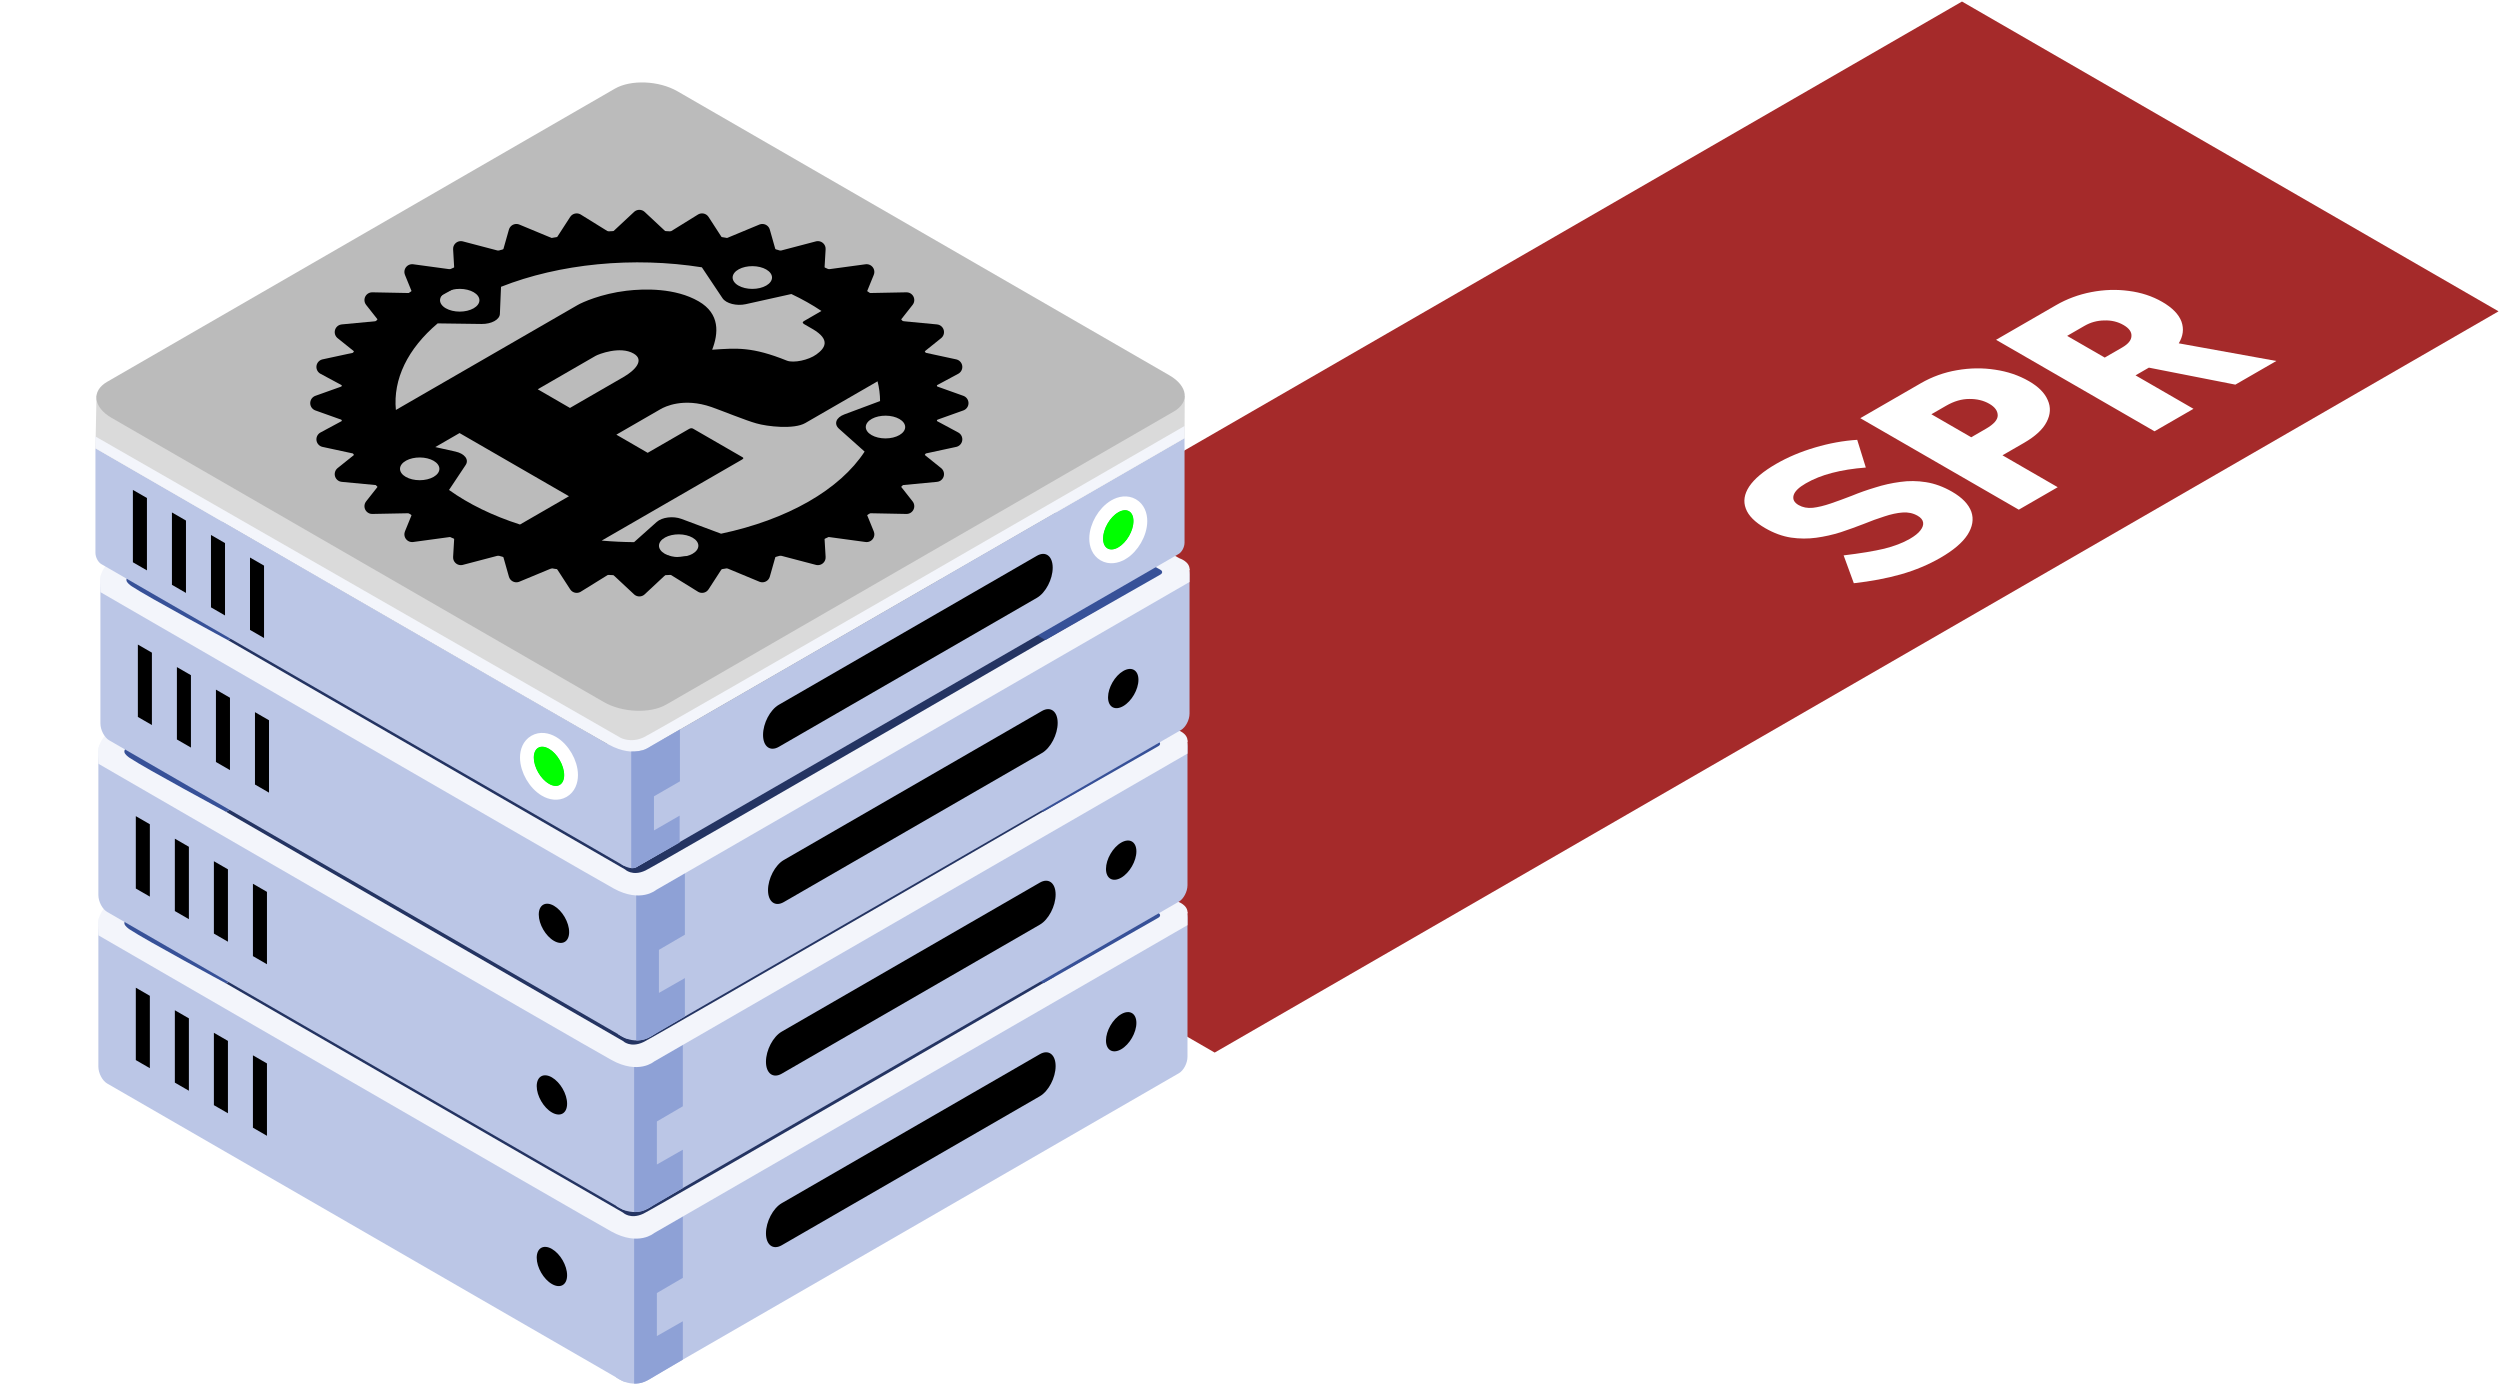 <svg width="306" height="170" viewBox="0 0 306 170" fill="none" xmlns="http://www.w3.org/2000/svg">
<g clip-path="url(#clip0_35_1712)">
<rect width="75.835" height="181.458" transform="matrix(0.866 0.5 -0.866 0.5 240.147 0.189)" fill="#A52A2A"/>
<path d="M237.521 68.267C236.043 69.12 234.426 69.797 232.671 70.299C230.935 70.789 229.013 71.152 226.907 71.387L225.66 67.979C227.711 67.733 229.364 67.461 230.62 67.163C231.858 66.853 232.902 66.453 233.752 65.963C234.362 65.611 234.796 65.264 235.054 64.923C235.332 64.571 235.442 64.24 235.387 63.931C235.332 63.621 235.11 63.355 234.722 63.131C234.168 62.811 233.549 62.677 232.865 62.731C232.182 62.784 231.443 62.944 230.648 63.211C229.835 63.467 228.985 63.776 228.099 64.139C227.193 64.491 226.26 64.827 225.3 65.147C224.32 65.456 223.323 65.68 222.307 65.819C221.29 65.957 220.265 65.952 219.23 65.803C218.177 65.643 217.124 65.259 216.071 64.651C214.796 63.915 214.002 63.115 213.688 62.251C213.355 61.376 213.494 60.475 214.104 59.547C214.732 58.608 215.831 57.685 217.401 56.779C218.824 55.957 220.404 55.291 222.14 54.779C223.895 54.256 225.623 53.941 227.323 53.835L228.376 57.227C226.842 57.344 225.466 57.563 224.247 57.883C223.046 58.192 221.974 58.619 221.032 59.163C220.163 59.664 219.665 60.155 219.535 60.635C219.406 61.115 219.609 61.509 220.145 61.819C220.644 62.107 221.226 62.219 221.891 62.155C222.538 62.08 223.267 61.904 224.08 61.627C224.893 61.349 225.752 61.035 226.658 60.683C227.563 60.309 228.514 59.973 229.512 59.675C230.51 59.355 231.535 59.125 232.588 58.987C233.623 58.837 234.676 58.848 235.747 59.019C236.819 59.189 237.881 59.579 238.934 60.187C240.172 60.901 240.957 61.717 241.29 62.635C241.604 63.541 241.447 64.485 240.819 65.467C240.191 66.427 239.091 67.36 237.521 68.267ZM247.099 62.385L227.7 51.185L235.099 46.913C236.485 46.113 237.963 45.58 239.533 45.313C241.122 45.035 242.674 45.014 244.189 45.249C245.722 45.473 247.108 45.942 248.346 46.657C249.51 47.329 250.276 48.102 250.646 48.977C251.034 49.841 250.988 50.731 250.507 51.649C250.046 52.556 249.122 53.409 247.736 54.209L245.103 55.729L251.865 59.633L247.099 62.385ZM241.279 53.521L243.08 52.481C244.041 51.926 244.521 51.382 244.521 50.849C244.521 50.294 244.18 49.819 243.496 49.425C242.794 49.02 241.972 48.822 241.03 48.833C240.106 48.833 239.164 49.11 238.203 49.665L236.402 50.705L241.279 53.521ZM263.716 52.791L244.317 41.591L251.661 37.351C252.991 36.583 254.432 36.05 255.984 35.751C257.536 35.453 259.06 35.404 260.556 35.607C262.071 35.799 263.438 36.247 264.658 36.951C265.896 37.666 266.681 38.471 267.013 39.367C267.328 40.252 267.217 41.138 266.681 42.023L278.625 44.183L273.609 47.079L263.023 44.999L261.388 45.943L268.482 50.039L263.716 52.791ZM257.619 43.767L259.753 42.535C260.492 42.108 260.87 41.645 260.889 41.143C260.926 40.631 260.603 40.178 259.919 39.783C259.217 39.378 258.432 39.191 257.563 39.223C256.695 39.234 255.891 39.453 255.152 39.879L253.018 41.111L257.619 43.767Z" fill="white"/>
<path d="M77.618 149.208L13.588 112.241C12.733 111.747 12.04 112.272 12.04 113.411V130.553C12.04 131.35 12.525 132.279 13.124 132.625L76.068 168.965C76.923 169.459 77.618 168.934 77.618 167.795V149.208ZM145.348 112.314C145.348 111.429 144.81 111.022 144.146 111.404L77.618 149.815V167.454C77.618 168.782 78.426 169.393 79.421 168.818L144.296 131.363C144.877 131.028 145.348 130.126 145.348 129.352V112.314Z" fill="#BBC6E6"/>
<path d="M79.069 90.678L27.028 120.723L78.453 150.414L130.495 120.367L79.069 90.678Z" fill="#243462"/>
<path d="M74.621 149.656L81.587 149.118L82.88 162.11L78.34 164.732C78.34 164.732 77.821 165.273 76.543 164.529C75.266 163.785 74.621 149.656 74.621 149.656Z" fill="#BBC6E6"/>
<path d="M18.342 121.888L16.624 120.896V129.755L18.342 130.747V121.888ZM23.12 124.647L21.402 123.655V132.514L23.12 133.506V124.647ZM27.899 127.405L26.18 126.414V135.272L27.899 136.264V127.405ZM32.676 130.164L30.958 129.171V138.03L32.676 139.023V130.164ZM67.554 152.871C68.58 153.464 69.413 154.907 69.413 156.092C69.413 157.277 68.58 157.758 67.554 157.165C66.527 156.573 65.694 155.13 65.694 153.945C65.694 152.76 66.527 152.279 67.554 152.871Z" fill="black"/>
<path d="M75.403 168.581C75.403 168.581 77.589 170.339 79.864 168.563C82.136 166.787 79.967 161.75 79.967 161.75L75.454 161.765L75.403 168.581Z" fill="#BBC6E6"/>
<path d="M77.618 150.643C77.618 150.643 78.244 150.743 78.959 150.502C79.328 150.378 79.632 150.297 79.998 150.019L83.579 147.94V156.409L80.403 158.265V163.534L83.579 161.722V166.417L79.676 168.72C79.676 168.72 79.272 168.965 78.877 169.133C78.659 169.224 78.431 169.286 78.198 169.317C78.082 169.329 77.969 169.346 77.873 169.352C77.725 169.36 77.618 169.357 77.618 169.357V150.643Z" fill="#8EA1D6"/>
<path d="M12.137 112.286C12.371 111.899 13.444 112.158 13.444 112.158L76.254 148.421C76.254 148.421 77.151 149.309 78.75 148.554C80.205 147.867 134.059 116.649 143.838 110.98C144.815 110.413 145.348 111.708 145.348 111.708L145.345 113.24L80.058 150.933C80.058 150.933 78.176 152.573 74.855 150.748C71.535 148.923 12.04 114.481 12.04 114.481C12.04 114.481 11.903 112.674 12.137 112.286Z" fill="#F3F5FB"/>
<path d="M77.676 75.054L79.358 74.369L144.124 110.345L143.997 111.055L139.637 113.415L77.676 77.624V75.054Z" fill="#F3F5FB"/>
<path d="M144.124 110.345C144.124 110.345 145.441 110.753 145.348 111.783L144.579 112.086L143.719 111.425L143.581 110.657L144.124 110.345ZM13.958 112.206L13.925 110.257L75.665 74.612L77.676 75.054V77.467L15.841 113.167L13.958 112.206Z" fill="#F3F5FB"/>
<path d="M75.578 74.662C75.578 74.662 77.147 73.393 79.357 74.369L79.083 75.193L77.618 76.593L76.805 76.372L76.172 75.593L75.578 74.662Z" fill="#F3F5FB"/>
<path d="M77.617 77.058L77.885 76.828L141.745 111.717C141.935 111.821 141.987 111.911 141.993 112.013C141.999 112.116 141.957 112.231 141.778 112.332L127.715 120.348L77.577 91.401L77.617 77.058Z" fill="#375198"/>
<path d="M77.234 76.904C77.234 76.904 77.497 76.708 77.885 76.828L77.879 76.981L77.616 77.199L77.282 77.052L77.234 76.904Z" fill="#375198"/>
<path d="M137.234 124.134C138.261 123.54 139.094 124.022 139.094 125.208C139.094 126.393 138.261 127.838 137.234 128.43C136.206 129.023 135.373 128.542 135.373 127.356C135.373 126.171 136.206 124.726 137.234 124.134ZM129.208 130.49C129.208 129.07 128.343 128.417 127.278 129.031L95.685 147.271C94.619 147.887 93.754 149.54 93.754 150.96C93.754 152.38 94.619 153.034 95.685 152.419L127.278 134.178C128.343 133.563 129.208 131.911 129.208 130.49Z" fill="black"/>
<path d="M12.04 113.521C12.04 113.521 11.521 111.178 14.65 109.839L14 110.756C17.418 114.422 16.645 114.951 12.461 112.927L12.04 113.521Z" fill="#F3F5FB"/>
<path d="M27.655 120.362L77.618 91.516V77.149C77.618 77.149 77.474 76.764 77.202 76.921C72.294 79.741 25.429 106.675 15.678 112.375C15.46 112.503 15.162 112.771 15.232 113.079C15.291 113.338 15.687 113.642 15.864 113.759C17.86 115.091 27.655 120.362 27.655 120.362Z" fill="#375198"/>
<path d="M77.618 128.208L13.588 91.241C12.733 90.747 12.04 91.272 12.04 92.411V109.553C12.04 110.35 12.525 111.279 13.124 111.625L76.068 147.965C76.923 148.459 77.618 147.934 77.618 146.795V128.208ZM145.348 91.314C145.348 90.429 144.81 90.022 144.146 90.404L77.618 128.815V146.454C77.618 147.782 78.426 148.393 79.421 147.818L144.296 110.363C144.877 110.028 145.348 109.126 145.348 108.352V91.314Z" fill="#BBC6E6"/>
<path d="M79.069 69.678L27.028 99.723L78.453 129.414L130.495 99.368L79.069 69.678Z" fill="#243462"/>
<path d="M74.621 128.656L81.587 128.118L82.88 141.11L78.34 143.732C78.34 143.732 77.821 144.273 76.543 143.529C75.266 142.785 74.621 128.656 74.621 128.656Z" fill="#BBC6E6"/>
<path d="M18.342 100.888L16.624 99.896V108.755L18.342 109.747V100.888ZM23.12 103.647L21.402 102.655V111.514L23.12 112.506V103.647ZM27.899 106.405L26.18 105.414V114.272L27.899 115.264V106.405ZM32.676 109.164L30.958 108.171V117.03L32.676 118.023V109.164ZM67.554 131.871C68.58 132.464 69.413 133.907 69.413 135.092C69.413 136.277 68.58 136.758 67.554 136.165C66.527 135.573 65.694 134.13 65.694 132.945C65.694 131.76 66.527 131.279 67.554 131.871Z" fill="black"/>
<path d="M75.403 147.581C75.403 147.581 77.589 149.339 79.864 147.563C82.136 145.787 79.967 140.75 79.967 140.75L75.454 140.765L75.403 147.581Z" fill="#BBC6E6"/>
<path d="M77.618 129.643C77.618 129.643 78.244 129.743 78.959 129.502C79.328 129.378 79.632 129.297 79.998 129.019L83.579 126.94V135.409L80.403 137.265V142.534L83.579 140.722V145.417L79.676 147.72C79.676 147.72 79.272 147.965 78.877 148.133C78.659 148.224 78.431 148.286 78.198 148.317C78.082 148.329 77.969 148.346 77.873 148.352C77.725 148.36 77.618 148.357 77.618 148.357V129.643Z" fill="#8EA1D6"/>
<path d="M12.137 91.287C12.371 90.899 13.444 91.158 13.444 91.158L76.254 127.421C76.254 127.421 77.151 128.309 78.75 127.554C80.205 126.867 134.059 95.649 143.838 89.98C144.815 89.413 145.348 90.707 145.348 90.707L145.345 92.24L80.058 129.933C80.058 129.933 78.176 131.573 74.855 129.748C71.535 127.923 12.04 93.481 12.04 93.481C12.04 93.481 11.903 91.674 12.137 91.287Z" fill="#F3F5FB"/>
<path d="M77.676 54.054L79.358 53.369L144.124 89.345L143.997 90.055L139.637 92.415L77.676 56.624V54.054Z" fill="#F3F5FB"/>
<path d="M144.124 89.345C144.124 89.345 145.441 89.753 145.348 90.783L144.579 91.086L143.719 90.425L143.581 89.657L144.124 89.345ZM13.958 91.206L13.925 89.257L75.665 53.612L77.676 54.054V56.467L15.841 92.168L13.958 91.206Z" fill="#F3F5FB"/>
<path d="M75.578 53.662C75.578 53.662 77.147 52.393 79.357 53.369L79.083 54.193L77.618 55.593L76.805 55.372L76.172 54.593L75.578 53.662Z" fill="#F3F5FB"/>
<path d="M77.617 56.058L77.885 55.828L141.745 90.717C141.935 90.821 141.987 90.911 141.993 91.013C141.999 91.115 141.957 91.231 141.778 91.332L127.715 99.348L77.577 70.401L77.617 56.058Z" fill="#375198"/>
<path d="M77.234 55.904C77.234 55.904 77.497 55.708 77.885 55.828L77.879 55.981L77.616 56.199L77.282 56.052L77.234 55.904Z" fill="#375198"/>
<path d="M137.234 103.134C138.261 102.54 139.094 103.022 139.094 104.208C139.094 105.393 138.261 106.838 137.234 107.43C136.206 108.023 135.373 107.542 135.373 106.356C135.373 105.171 136.206 103.726 137.234 103.134ZM129.208 109.49C129.208 108.07 128.343 107.417 127.278 108.031L95.685 126.271C94.619 126.887 93.754 128.54 93.754 129.96C93.754 131.38 94.619 132.034 95.685 131.419L127.278 113.178C128.343 112.563 129.208 110.911 129.208 109.49Z" fill="black"/>
<path d="M12.04 92.521C12.04 92.521 11.521 90.178 14.65 88.84L14 89.757C17.418 93.422 16.645 93.951 12.461 91.927L12.04 92.521Z" fill="#F3F5FB"/>
<path d="M27.655 99.362L77.618 70.516V56.149C77.618 56.149 77.474 55.764 77.202 55.921C72.294 58.741 25.429 85.675 15.678 91.375C15.46 91.503 15.162 91.771 15.232 92.079C15.291 92.338 15.687 92.641 15.864 92.759C17.86 94.091 27.655 99.362 27.655 99.362Z" fill="#375198"/>
<path d="M77.868 107.205L13.839 70.237C12.984 69.744 12.29 70.269 12.29 71.408V88.549C12.29 89.347 12.776 90.275 13.374 90.621L76.319 126.962C77.174 127.456 77.868 126.931 77.868 125.792V107.205ZM145.599 70.31C145.599 69.425 145.061 69.018 144.396 69.401L77.868 107.812V125.451C77.868 126.779 78.677 127.39 79.672 126.814L144.547 89.359C145.128 89.024 145.599 88.123 145.599 87.349V70.31Z" fill="#BBC6E6"/>
<path d="M79.32 48.674L27.279 78.72L78.704 108.41L130.745 78.364L79.32 48.674Z" fill="#243462"/>
<path d="M74.872 107.653L81.838 107.115L83.13 120.107L78.591 122.729C78.591 122.729 78.071 123.27 76.794 122.526C75.517 121.782 74.872 107.653 74.872 107.653Z" fill="#BBC6E6"/>
<path d="M18.593 79.885L16.875 78.893V87.752L18.593 88.744V79.885ZM23.371 82.643L21.653 81.651V90.511L23.371 91.502V82.643ZM28.149 85.402L26.431 84.41V93.268L28.149 94.261V85.402ZM32.927 88.161L31.208 87.168V96.027L32.927 97.02V88.161ZM67.805 110.868C68.831 111.461 69.664 112.903 69.664 114.088C69.664 115.273 68.831 115.754 67.805 115.162C66.778 114.57 65.945 113.127 65.945 111.942C65.945 110.756 66.778 110.276 67.805 110.868Z" fill="black"/>
<path d="M75.654 126.578C75.654 126.578 77.84 128.336 80.114 126.56C82.387 124.783 80.218 119.747 80.218 119.747L75.705 119.761L75.654 126.578Z" fill="#BBC6E6"/>
<path d="M77.868 108.64C77.868 108.64 78.495 108.74 79.21 108.499C79.579 108.374 79.883 108.294 80.248 108.016L83.83 105.936V114.406L80.653 116.261V121.531L83.83 119.718V124.414L79.927 126.716C79.927 126.716 79.523 126.962 79.127 127.129C78.91 127.22 78.682 127.282 78.448 127.314C78.333 127.325 78.22 127.343 78.124 127.349C77.975 127.357 77.868 127.354 77.868 127.354V108.64Z" fill="#8EA1D6"/>
<path d="M12.388 70.283C12.622 69.896 13.695 70.155 13.695 70.155L76.505 106.418C76.505 106.418 77.402 107.306 79.001 106.55C80.455 105.863 134.31 74.646 144.089 68.977C145.066 68.409 145.599 69.704 145.599 69.704L145.596 71.237L80.309 108.93C80.309 108.93 78.427 110.57 75.106 108.745C71.786 106.919 12.291 72.478 12.291 72.478C12.291 72.478 12.154 70.671 12.388 70.283Z" fill="#F3F5FB"/>
<path d="M77.927 33.051L79.608 32.366L144.375 68.341L144.248 69.052L139.887 71.412L77.927 35.621V33.051Z" fill="#F3F5FB"/>
<path d="M144.375 68.341C144.375 68.341 145.692 68.749 145.599 69.78L144.83 70.083L143.97 69.421L143.832 68.654L144.375 68.341ZM14.209 70.203L14.176 68.254L75.916 32.608L77.927 33.05V35.464L16.091 71.164L14.209 70.203Z" fill="#F3F5FB"/>
<path d="M75.828 32.659C75.828 32.659 77.398 31.39 79.608 32.366L79.334 33.19L77.868 34.589L77.056 34.369L76.423 33.59L75.828 32.659Z" fill="#F3F5FB"/>
<path d="M77.868 35.055L78.136 34.824L141.996 69.714C142.186 69.818 142.238 69.907 142.244 70.009C142.25 70.112 142.208 70.228 142.029 70.329L127.965 78.345L77.828 49.398L77.868 35.055Z" fill="#375198"/>
<path d="M77.485 34.901C77.485 34.901 77.748 34.705 78.135 34.824L78.13 34.978L77.866 35.195L77.533 35.049L77.485 34.901Z" fill="#375198"/>
<path d="M137.485 82.13C138.512 81.537 139.345 82.019 139.345 83.205C139.345 84.39 138.512 85.834 137.485 86.427C136.457 87.019 135.624 86.538 135.624 85.353C135.624 84.167 136.457 82.723 137.485 82.13ZM129.459 88.487C129.459 87.067 128.594 86.413 127.529 87.028L95.935 105.268C94.87 105.884 94.005 107.536 94.005 108.956C94.005 110.377 94.87 111.03 95.935 110.415L127.529 92.175C128.594 91.56 129.459 89.907 129.459 88.487Z" fill="black"/>
<path d="M12.29 71.518C12.29 71.518 11.772 69.175 14.901 67.836L14.251 68.753C17.669 72.418 16.896 72.948 12.712 70.923L12.29 71.518Z" fill="#F3F5FB"/>
<path d="M27.906 78.358L77.868 49.513V35.146C77.868 35.146 77.725 34.761 77.453 34.917C72.544 37.737 25.679 64.671 15.928 70.371C15.711 70.5 15.413 70.768 15.483 71.076C15.542 71.335 15.938 71.638 16.115 71.756C18.111 73.088 27.906 78.358 27.906 78.358Z" fill="#375198"/>
<path d="M77.26 92.725L11.682 54.864V67.668C11.682 68.199 12.006 68.818 12.405 69.048L76.228 105.896C76.797 106.225 77.26 105.875 77.26 105.116V92.725ZM144.987 53.622L77.26 92.725V105.529C77.26 106.061 77.584 106.306 77.983 106.076L144.264 67.807C144.663 67.577 144.987 66.958 144.987 66.426V53.622Z" fill="#BBC6E6"/>
<path d="M76.931 86.536L77.26 92.725L144.987 53.622L145.013 48.466L76.931 86.536Z" fill="#DADADA"/>
<path d="M11.814 48.389L11.682 54.864L77.26 92.725V86.729L11.814 48.389Z" fill="#DADADA"/>
<path d="M82.919 11.172C80.653 9.864 77.22 9.722 75.258 10.854L13.119 46.731C11.157 47.864 11.403 49.846 13.669 51.154L73.888 85.922C76.154 87.229 79.588 87.372 81.55 86.24L143.689 50.363C145.651 49.23 145.405 47.248 143.138 45.94L82.919 11.172Z" fill="#BBBBBB"/>
<path d="M74.263 90.999L81.229 90.461L82.522 103.454L77.983 106.076C77.983 106.076 77.463 106.617 76.186 105.872C74.908 105.128 74.263 90.999 74.263 90.999Z" fill="#BBC6E6"/>
<path d="M11.649 53.407L75.943 90.296C75.943 90.296 77.196 91.002 78.795 90.247C80.395 89.492 144.995 52.137 144.995 52.137L144.987 53.622L79.7 91.315C79.7 91.315 77.819 92.955 74.498 91.13C71.177 89.304 11.682 54.864 11.682 54.864L11.649 53.407Z" fill="#F3F5FB"/>
<g filter="url(#filter0_f_35_1712)">
<path d="M67.195 91.651C68.222 92.244 69.056 93.686 69.056 94.871C69.056 96.056 68.222 96.537 67.195 95.945C66.17 95.352 65.336 93.91 65.336 92.725C65.336 91.54 66.17 91.059 67.195 91.651ZM136.877 62.703C137.903 62.11 138.737 62.591 138.737 63.777C138.737 64.963 137.903 66.407 136.877 67C135.849 67.593 135.015 67.111 135.015 65.926C135.015 64.74 135.849 63.295 136.877 62.703Z" fill="#00FF00"/>
<path d="M66.773 96.675L66.774 96.676C67.441 97.061 68.243 97.203 68.932 96.805C69.622 96.408 69.899 95.642 69.899 94.871C69.899 94.096 69.632 93.294 69.241 92.617C68.85 91.94 68.289 91.308 67.617 90.92C66.95 90.535 66.149 90.393 65.459 90.79C64.77 91.188 64.492 91.954 64.492 92.725C64.492 93.5 64.76 94.302 65.15 94.979C65.541 95.656 66.102 96.288 66.773 96.675ZM137.298 67.731L137.299 67.731C137.971 67.342 138.531 66.71 138.922 66.033C139.314 65.355 139.581 64.553 139.581 63.777C139.581 63.006 139.303 62.24 138.614 61.842C137.924 61.444 137.122 61.587 136.455 61.972C135.782 62.36 135.221 62.992 134.83 63.67C134.439 64.347 134.172 65.15 134.172 65.926C134.172 66.696 134.449 67.462 135.139 67.86C135.828 68.258 136.63 68.116 137.298 67.731Z" stroke="white" stroke-width="1.688"/>
</g>
<path d="M67.195 91.651C68.222 92.244 69.056 93.686 69.056 94.871C69.056 96.056 68.222 96.537 67.195 95.945C66.17 95.352 65.336 93.91 65.336 92.725C65.336 91.54 66.17 91.059 67.195 91.651ZM136.877 62.703C137.903 62.11 138.737 62.591 138.737 63.777C138.737 64.963 137.903 66.407 136.877 67C135.849 67.593 135.015 67.111 135.015 65.926C135.015 64.74 135.849 63.295 136.877 62.703Z" fill="#00FF00"/>
<path d="M16.266 59.964L17.985 60.956V69.815L16.266 68.823V59.964Z" fill="black"/>
<path d="M21.044 62.723L22.763 63.715V72.574L21.044 71.582V62.723Z" fill="black"/>
<path d="M25.823 65.482L27.541 66.474V75.333L25.823 74.341V65.482Z" fill="black"/>
<path d="M30.6 68.241L32.318 69.232V78.092L30.6 77.099V68.241Z" fill="black"/>
<path d="M77.26 91.986C77.26 91.986 77.941 92.021 78.655 91.83C79.024 91.732 79.335 91.536 79.7 91.315L83.222 89.283V95.635L80.045 97.469V101.646L83.188 99.832V103.133L77.869 106.155C77.869 106.155 77.812 106.186 77.742 106.211C77.686 106.229 77.629 106.242 77.571 106.251C77.473 106.269 77.26 106.26 77.26 106.26V91.986Z" fill="#8EA1D6"/>
<path d="M128.851 69.485C128.851 68.065 127.985 67.411 126.921 68.026L95.327 86.266C94.261 86.882 93.397 88.534 93.397 89.954C93.397 91.374 94.261 92.028 95.327 91.413L126.921 73.172C127.985 72.558 128.851 70.905 128.851 69.485Z" fill="black"/>
<g clip-path="url(#clip1_35_1712)">
<path d="M52.352 34.387C38.071 42.632 38.076 56.057 52.352 64.3C66.629 72.542 89.887 72.542 104.163 64.3C118.44 56.057 118.44 42.629 104.163 34.387C89.887 26.145 66.629 26.145 52.352 34.387ZM54.616 35.738C55.07 35.489 55.676 35.352 56.303 35.358C56.931 35.363 57.531 35.51 57.975 35.766C58.427 36.027 58.681 36.381 58.681 36.75C58.681 37.12 58.427 37.474 57.975 37.734C57.523 37.995 56.91 38.142 56.271 38.142C55.632 38.142 55.019 37.995 54.566 37.734C54.338 37.603 54.158 37.446 54.037 37.274C53.916 37.101 53.855 36.916 53.86 36.73C53.865 36.544 53.934 36.36 54.064 36.19C54.194 36.019 54.381 35.866 54.616 35.738ZM61.324 35.105C64.876 33.701 68.915 32.761 73.161 32.349C77.406 31.937 81.756 32.063 85.909 32.719L88.435 36.501C88.873 37.152 90.15 37.478 91.279 37.231L96.864 35.988C98.193 36.617 99.425 37.311 100.546 38.063L98.393 39.307C98.179 39.43 98.234 39.563 98.442 39.684L99.428 40.253C101.752 41.595 100.952 42.645 99.927 43.382C98.957 44.088 97.16 44.449 96.338 44.151C92.057 42.427 90.21 42.601 87.169 42.806C87.942 40.816 88.155 38.408 85.514 36.883C82.659 35.235 78.905 35.327 76.691 35.586C73.583 35.956 71.265 37.01 70.706 37.333L48.456 50.179C48.096 46.418 49.893 42.694 53.569 39.582L58.945 39.655C60.157 39.671 61.165 39.12 61.187 38.418L61.324 35.105ZM49.716 56.374C50.173 56.125 50.779 55.989 51.406 55.995C52.033 56 52.633 56.146 53.076 56.402C53.528 56.663 53.782 57.017 53.782 57.386C53.782 57.755 53.528 58.109 53.076 58.37C52.624 58.631 52.011 58.778 51.371 58.778C50.732 58.778 50.119 58.631 49.667 58.37C49.439 58.239 49.259 58.082 49.138 57.91C49.016 57.737 48.956 57.552 48.961 57.366C48.965 57.18 49.035 56.996 49.164 56.826C49.294 56.655 49.482 56.502 49.716 56.374ZM90.43 32.957C90.886 32.708 91.492 32.572 92.12 32.577C92.747 32.583 93.346 32.729 93.789 32.985C94.241 33.246 94.495 33.6 94.495 33.969C94.495 34.338 94.241 34.692 93.789 34.953C93.337 35.214 92.724 35.361 92.085 35.361C91.445 35.361 90.832 35.214 90.38 34.953C90.152 34.822 89.972 34.665 89.851 34.492C89.73 34.32 89.669 34.135 89.674 33.949C89.679 33.763 89.748 33.579 89.878 33.409C90.007 33.238 90.195 33.084 90.43 32.957ZM53.279 54.722L56.249 53.007L69.643 60.74L63.647 64.202C60.307 63.128 57.357 61.692 54.961 59.971L57 56.909C57.433 56.254 56.874 55.52 55.739 55.27L53.279 54.722ZM65.818 47.647L72.893 43.563C73.26 43.351 75.896 42.316 77.556 43.275C78.932 44.069 77.726 45.334 76.329 46.141L69.763 49.932L65.818 47.647ZM75.441 53.203L80.861 50.074C81.354 49.789 83.651 48.628 87.087 49.821C88.144 50.185 91.372 51.498 92.578 51.821C93.888 52.204 97.171 52.587 98.568 51.78L107.413 46.673C107.614 47.474 107.717 48.281 107.72 49.09L103.347 50.723C102.327 51.103 102.037 51.891 102.695 52.479L105.829 55.276C104.326 57.582 101.977 59.674 98.945 61.408C95.913 63.142 92.268 64.479 88.26 65.325L83.415 63.515C82.396 63.136 81.037 63.3 80.379 63.889L77.611 66.36C76.283 66.348 74.957 66.284 73.644 66.17L90.781 56.276C90.972 56.165 91.071 56.07 90.89 55.966L84.829 52.466C84.653 52.365 84.484 52.419 84.292 52.53L79.277 55.425L75.441 53.203ZM81.415 65.784C81.871 65.535 82.477 65.399 83.104 65.404C83.732 65.41 84.331 65.556 84.774 65.812C85.226 66.073 85.48 66.427 85.48 66.796C85.48 67.165 85.226 67.519 84.774 67.78C84.322 68.041 83.709 68.188 83.07 68.188C82.43 68.188 81.817 68.041 81.365 67.78C81.137 67.649 80.957 67.492 80.836 67.32C80.714 67.147 80.654 66.962 80.659 66.776C80.663 66.59 80.733 66.406 80.862 66.236C80.992 66.065 81.18 65.912 81.415 65.784ZM106.728 51.258C107.184 51.009 107.791 50.873 108.418 50.878C109.045 50.884 109.644 51.03 110.088 51.286C110.54 51.547 110.794 51.901 110.794 52.27C110.794 52.639 110.54 52.993 110.088 53.254C109.636 53.515 109.023 53.662 108.383 53.662C107.744 53.662 107.131 53.515 106.679 53.254C106.451 53.123 106.271 52.966 106.149 52.793C106.028 52.621 105.968 52.436 105.972 52.25C105.977 52.064 106.046 51.88 106.176 51.709C106.306 51.539 106.494 51.385 106.728 51.258Z" fill="black"/>
<path fill-rule="evenodd" clip-rule="evenodd" d="M102.717 35.222C109.204 38.967 112.848 44.047 112.848 49.343C112.848 54.64 109.204 59.719 102.717 63.465C96.23 67.21 87.432 69.314 78.258 69.314C69.084 69.314 60.286 67.21 53.799 63.465C47.312 59.719 43.668 54.64 43.668 49.343C43.668 44.047 47.312 38.967 53.799 35.222C60.286 31.477 69.084 29.373 78.258 29.373C87.432 29.373 96.23 31.477 102.717 35.222ZM99.894 34.124L106.071 33.286L104.618 36.852L110.959 36.728L108.334 40.06L114.598 40.652L110.888 43.629L116.839 44.914L112.192 47.413L117.596 49.343L112.192 51.273L116.839 53.773L110.888 55.058L114.598 58.035L108.334 58.627L110.959 61.959L104.618 61.835L106.071 65.401L99.894 64.562L100.108 68.223L94.337 66.708L93.312 70.324L88.156 68.182L85.93 71.618L81.601 68.935L78.258 72.055L74.915 68.935L70.586 71.618L68.361 68.182L63.204 70.324L62.179 66.708L56.408 68.223L56.622 64.562L50.445 65.401L51.898 61.835L45.557 61.959L48.182 58.627L41.918 58.035L45.628 55.058L39.677 53.773L44.324 51.273L38.92 49.343L44.324 47.413L39.677 44.914L45.628 43.629L41.918 40.652L48.182 40.06L45.557 36.728L51.898 36.852L50.445 33.286L56.622 34.124L56.408 30.463L62.179 31.979L63.204 28.363L68.361 30.505L70.586 27.068L74.915 29.752L78.258 26.632L81.601 29.752L85.93 27.068L88.156 30.505L93.312 28.363L94.337 31.979L100.108 30.463L99.894 34.124Z" fill="black" stroke="black" stroke-width="1.898" stroke-linecap="round" stroke-linejoin="round"/>
</g>
</g>
<defs>
<filter id="filter0_f_35_1712" x="56.899" y="54.01" width="90.276" height="50.627" filterUnits="userSpaceOnUse" color-interpolation-filters="sRGB">
<feFlood flood-opacity="0" result="BackgroundImageFix"/>
<feBlend mode="normal" in="SourceGraphic" in2="BackgroundImageFix" result="shape"/>
<feGaussianBlur stdDeviation="3.375" result="effect1_foregroundBlur_35_1712"/>
</filter>
<clipPath id="clip0_35_1712">
<rect width="306" height="170" fill="white"/>
</clipPath>
<clipPath id="clip1_35_1712">
<rect width="91.125" height="91.125" rx="12.656" transform="matrix(0.866 -0.5 0.866 0.5 0.438 49.375)" fill="white"/>
</clipPath>
</defs>
</svg>
